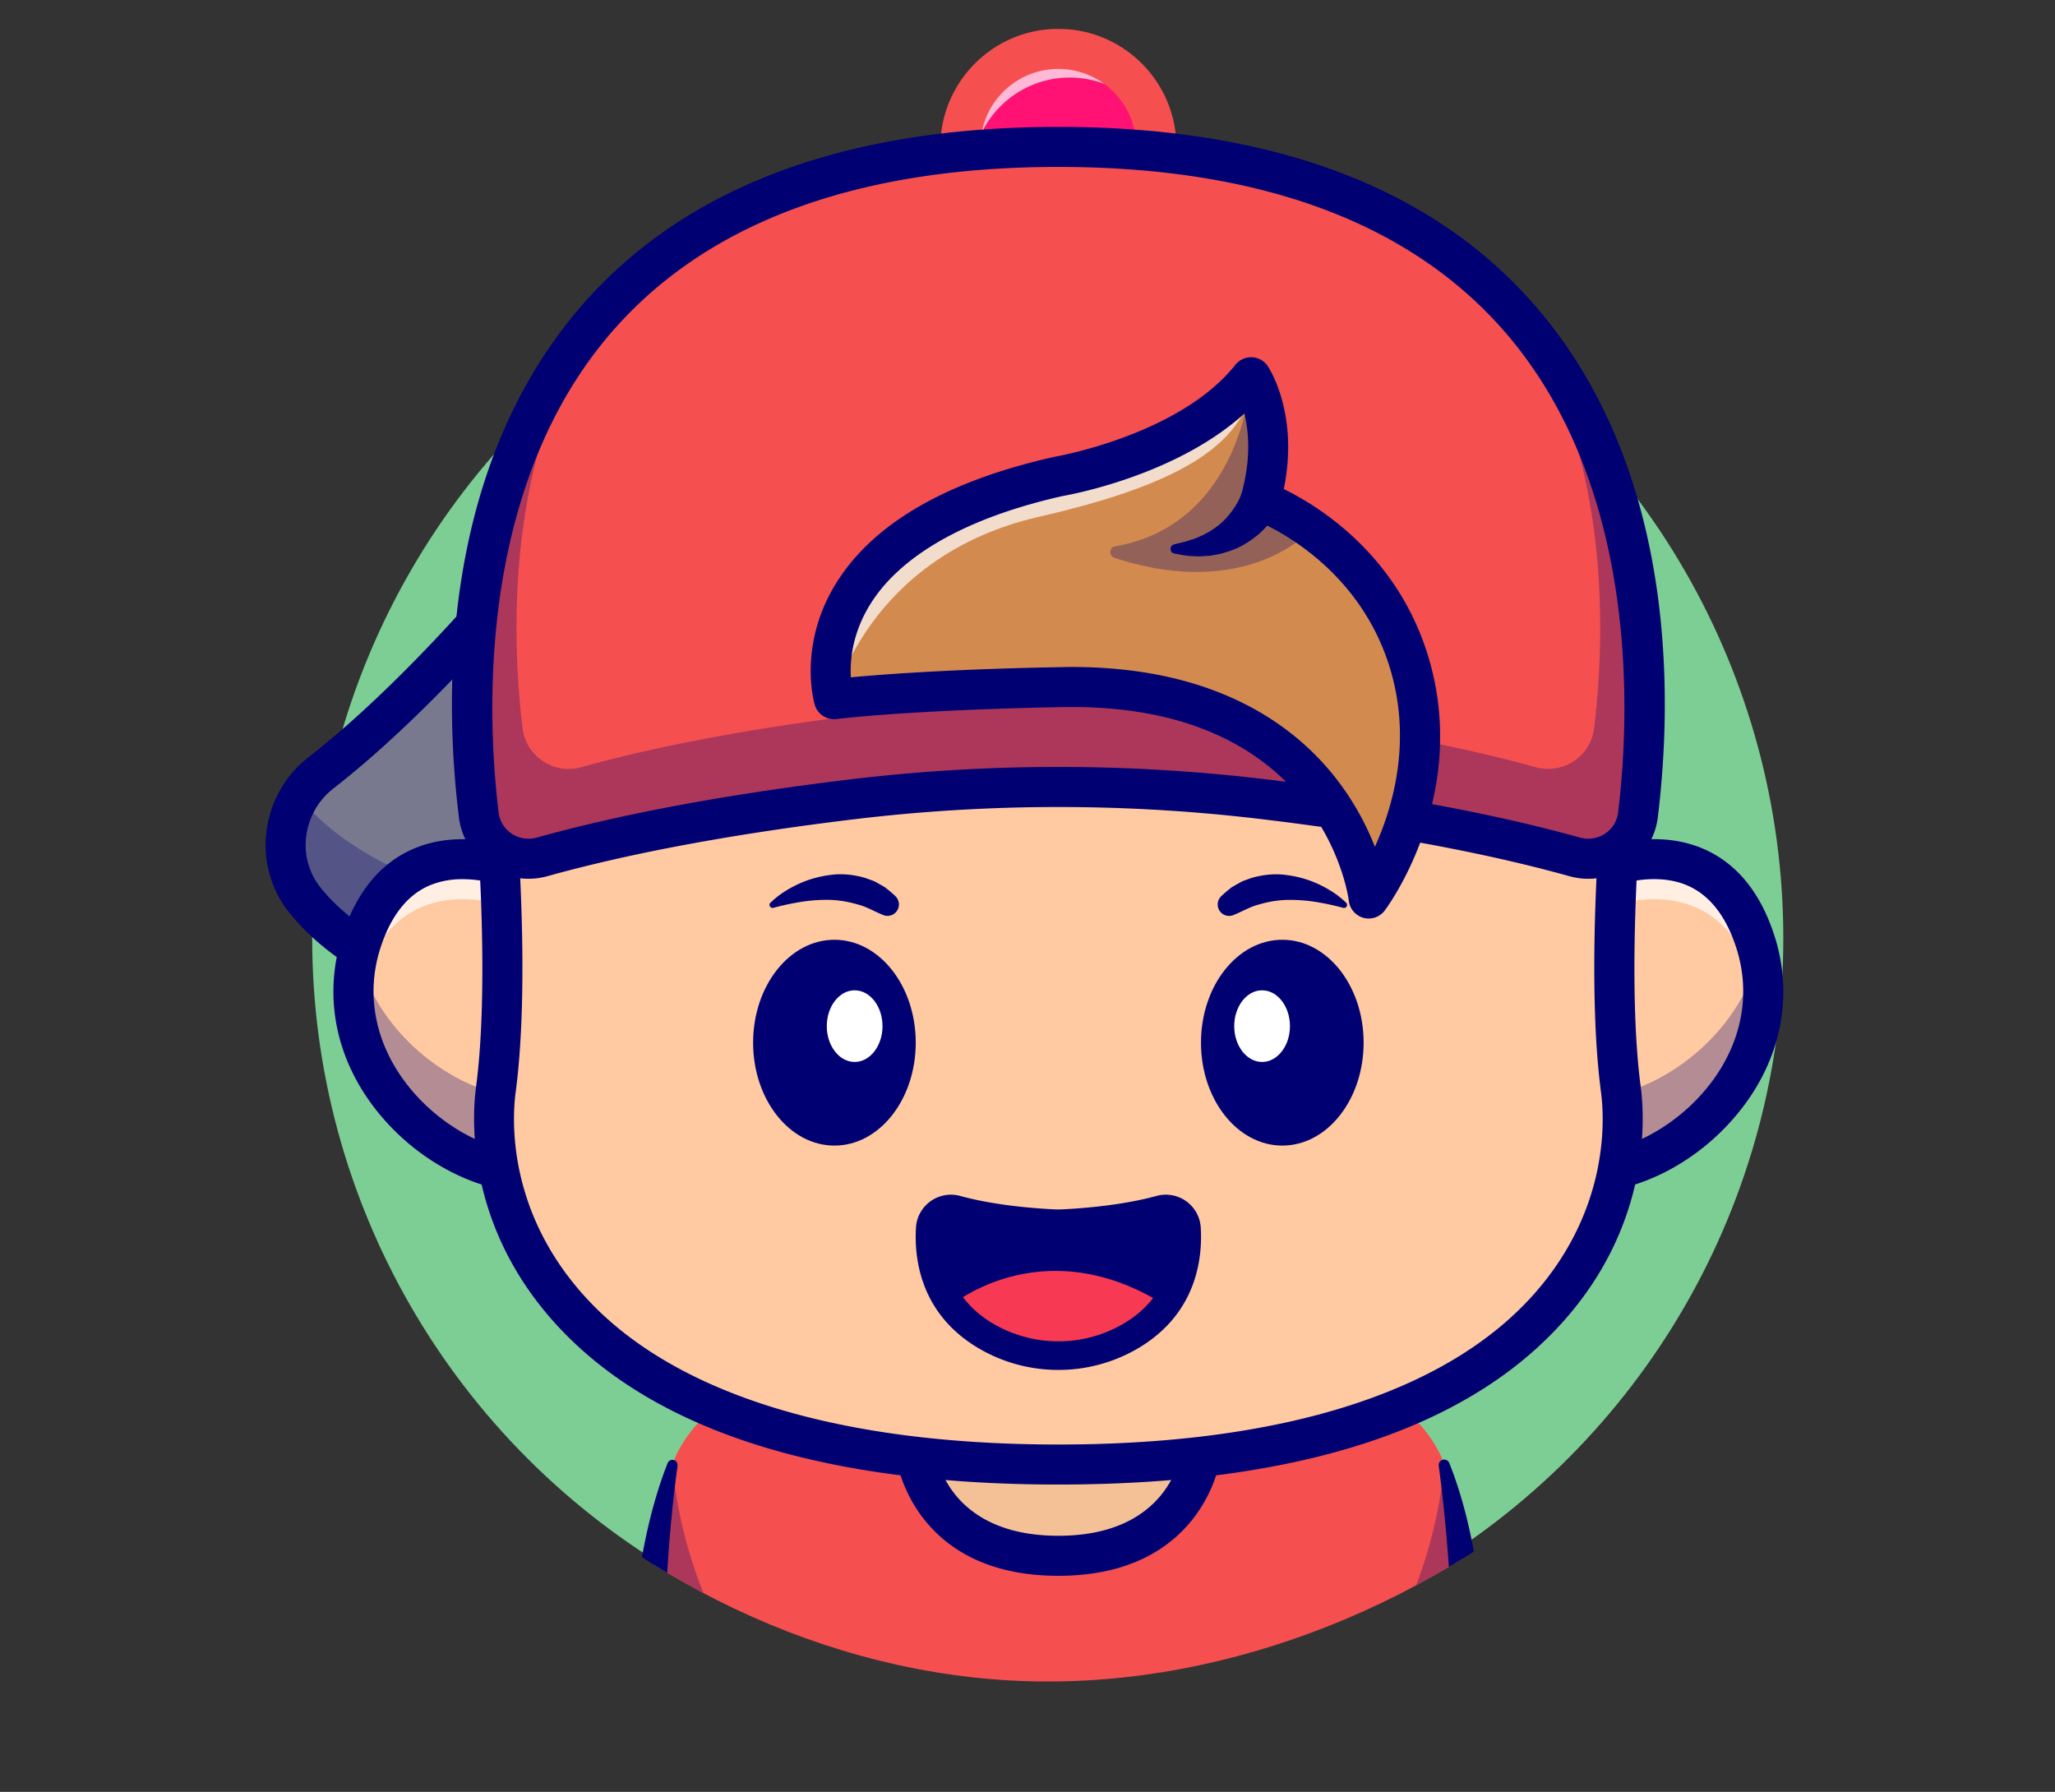 <svg id="Layer_1" data-name="Layer 1" xmlns="http://www.w3.org/2000/svg" xmlns:xlink="http://www.w3.org/1999/xlink" viewBox="0 0 2496.42 2176.75"><rect x="0" y="0" width="2496.42" height="2176.75" fill="#333333" stroke="none"/><defs><style>.cls-1{fill:none;}.cls-2{fill:#7dce94;}.cls-3{clip-path:url(#clip-path);}.cls-4{fill:#f64f50;}.cls-5{opacity:0.3;}.cls-6{fill:#000072;}.cls-7{fill:#f4c095;}.cls-8{fill:#78788e;}.cls-9{fill:#ffc9a1;}.cls-10{opacity:0.7;}.cls-11{fill:#fff;}.cls-12{fill:#f73954;}.cls-13{fill:#ff1273;}.cls-14{fill:#d38a4f;}</style><clipPath id="clip-path"><path class="cls-1" d="M2267.22,1053.55c0,554.37-500.9,989.11-994.4,989.11S303.16,1593.25,303.16,1038.88c0-394,278.14-734.92,572.17-899.25C995.05,72.72,1130,35.09,1272.82,35.09c179.61,0,346.84,59.53,486.91,162C2004.53,376.12,2267.22,700.94,2267.22,1053.55Z"/></clipPath></defs><title>usuario</title><circle class="cls-2" cx="1272.82" cy="1140.03" r="893.56"/><g class="cls-3"><path class="cls-4" d="M1754.23,2281.36s-187,71.4-468.59,71.4-468.52-71.4-468.52-71.4c-62.09-245.58-10.35-463-1.32-497.48.21-.69.35-1.32.49-1.87s.34-1.19.48-1.81a1,1,0,0,0,.14-.42c.07-.21.14-.48.21-.69,0,0,42.37-176.41,468.52-176.41s468.59,176.41,468.59,176.41S1821.94,2013.49,1754.23,2281.36Z"/><g class="cls-5"><path class="cls-6" d="M1755.48,1783.88c-.14-.62-.35-1.25-.49-1.87a15.65,15.65,0,0,1-.48-1.81,1,1,0,0,1-.14-.42c-.07-.21-.14-.48-.21-.69,0,0-20,430.81-468.52,430.81s-468.52-430.81-468.52-430.81c-.07.21-.14.48-.21.69a1,1,0,0,1-.14.42c-.14.62-.28,1.18-.48,1.81s-.35,1.25-.49,1.87c-9,34.52-60.77,251.9,1.32,497.48,0,0,187,71.4,468.52,71.4s468.52-71.4,468.52-71.4C1816.25,2035.78,1764.51,1818.4,1755.48,1783.88Z"/></g><path class="cls-7" d="M1285.67,1769.88h172.42s-15.62,120.06-172.42,120.06-172.41-120.06-172.41-120.06Z"/><path class="cls-6" d="M1285.67,1914.25c-176.11,0-196.33-139.82-196.52-141.24a24.31,24.31,0,0,1,24.11-27.44h344.83a24.31,24.31,0,0,1,24.1,27.44C1482,1774.43,1461.78,1914.25,1285.67,1914.25Zm-139-120.06c14.55,29.3,50.81,71.44,139,71.44s124.4-42.09,139-71.44Z"/><path class="cls-6" d="M823.08,1780.8c-5.72,41.41-9.65,83.25-12.23,124.81s-3.78,83.17-2.77,124.63l.11,15.55.72,15.52c.55,10.35.81,20.71,1.59,31,1.93,20.62,3.24,41.28,6.41,61.71,4.87,41.08,13.93,81.38,23.22,121.49l-14.56-16.38c17.08,6.12,36.22,11.82,54.73,16.95,18.73,5.09,37.59,9.91,56.63,14.06q57,12.89,115.05,21.44a1669.27,1669.27,0,0,0,233.66,16.88,1658.05,1658.05,0,0,0,233.62-17.2q57.95-8.61,115-21.64c19-4.23,37.86-9,56.56-14.2,18.49-5.17,37.61-10.91,54.63-17.06l0,0-15.08,17,6.71-30.13c2.34-10,4.77-20,6.34-30.22l5.43-30.44c1.92-10.13,3-20.41,4.51-30.61,5.84-40.88,8.63-82.24,9.83-123.68.12-10.36.65-20.74.51-31.12l-.28-31.16c-.78-20.76-1.69-41.55-3.16-62.33-2.87-41.51-6.89-83.31-12.41-124.72l-.05-.34a6.67,6.67,0,0,1,12.81-3.34c16,40.34,25.9,82.14,32.8,124.56a970.22,970.22,0,0,1,11.67,128.38l.51,16.16-.11,16.16c-.14,10.78,0,21.58-.49,32.35-1.33,21.54-2.07,43.15-4.7,64.62-3.64,43.13-12.32,85.73-22.2,127.92a23.79,23.79,0,0,1-14.73,16.83l-.35.13-.07,0c-20.27,7.4-39.17,13.05-58.86,18.66-9.76,2.7-19.52,5.42-29.34,7.82q-14.68,3.83-29.46,7.11-59.08,13.36-118.92,22a1727.48,1727.48,0,0,1-240.75,17.1,1717.8,1717.8,0,0,1-240.7-17.44q-59.78-8.8-118.84-22.23c-19.69-4.46-39.24-9.61-58.74-15.08-19.65-5.65-38.54-11.35-58.75-18.79l-.16-.05a23.13,23.13,0,0,1-14.4-16.33c-9.79-42.19-18-84.79-22-127.83-2.73-21.45-3.56-43-5-64.54-.53-10.77-.52-21.55-.81-32.32l-.31-16.15.3-16.16c.29-21.53,1.82-43,3.39-64.45,2.44-21.38,4.6-42.75,8.45-63.91,7.19-42.37,17.14-84.13,33-124.47a6.25,6.25,0,0,1,12,3.13Z"/><path class="cls-8" d="M631.38,697.86s-119.43,146-241,240.59c-48.42,37.68-58.1,107.62-19.61,155.4,40.28,50,120.71,105.14,280,140.35C650.72,1234.2,718.44,1047.6,631.38,697.86Z"/><g class="cls-5"><path class="cls-6" d="M668.82,905.71c.15,133.79-25,203.48-25,203.48-159.29-35.22-239.72-90.34-280-140.35-.08-.1-.14-.21-.22-.3-23.44,38.27-22.58,88.38,7.17,125.31,40.28,50,120.71,105.14,280,140.35C650.72,1234.2,691.77,1121,668.82,905.71Z"/></g><path class="cls-6" d="M650.74,1258.51a24.27,24.27,0,0,1-5.26-.57c-140.31-31-239.12-81.1-293.69-148.84a131,131,0,0,1-28.19-98,135.31,135.31,0,0,1,51.8-91.78c118-91.8,236-235.37,237.17-236.81A24.31,24.31,0,0,1,655,692c87.84,352.87,21.47,542.6,18.6,550.5A24.3,24.3,0,0,1,650.74,1258.51ZM618.66,750.22c-43.87,50-127.47,140.56-213.4,207.41a87.11,87.11,0,0,0-33.37,59,82.74,82.74,0,0,0,17.76,61.94c44,54.64,128.09,98.23,244,126.66C646.45,1151.83,672.4,996,618.66,750.22Z"/><path class="cls-9" d="M653.7,1066.94S493,979.88,439.39,1142.84s118.32,303.61,234.4,279.05Z"/><g class="cls-5"><path class="cls-6" d="M434.78,1159.23c-37.39,155.86,126.84,286.39,239,262.66l-5.06-89.45C579.72,1347.46,461.21,1269.14,434.78,1159.23Z"/></g><g class="cls-10"><path class="cls-11" d="M439.39,1191.46c53.58-163,214.31-75.9,214.31-75.9l17.37,306.78c.9-.17,1.83-.26,2.72-.45l-20.09-355S493,979.88,439.39,1142.84A194.18,194.18,0,0,0,431,1229.2,201.12,201.12,0,0,1,439.39,1191.46Z"/></g><path class="cls-6" d="M646.36,1449c-61,0-129.13-32.53-178.08-87.14-58.81-65.6-77.75-148.19-52-226.58,17.57-53.45,47.69-89,89.51-105.61,74.14-29.48,156,14.06,159.47,15.93a24.31,24.31,0,0,1,12.69,20l20.09,355a24.3,24.3,0,0,1-19.24,25.15A156.57,156.57,0,0,1,646.36,1449ZM562,1068a103,103,0,0,0-38.42,6.9c-27.7,11.09-48.25,36.5-61.08,75.54-20.2,61.42-4.89,126.64,42,179,39.95,44.56,96.35,71.91,143.75,71l-18-317.47C615.71,1076.86,589.6,1068,562,1068Z"/><path class="cls-9" d="M1917.72,1066.94s160.73-87.06,214.3,75.9-118.31,303.61-234.39,279.05Z"/><g class="cls-5"><path class="cls-6" d="M2136.64,1159.23c37.39,155.86-126.84,286.39-239,262.66l5.06-89.45C1991.7,1347.46,2110.21,1269.14,2136.64,1159.23Z"/></g><g class="cls-10"><path class="cls-11" d="M2132,1191.46c-53.57-163-214.3-75.9-214.3-75.9l-17.37,306.78c-.9-.17-1.83-.26-2.72-.45l20.09-355s160.73-87.06,214.3,75.9a193.89,193.89,0,0,1,8.42,86.36A200.34,200.34,0,0,0,2132,1191.46Z"/></g><path class="cls-6" d="M1925.06,1449a156.74,156.74,0,0,1-32.47-3.3,24.32,24.32,0,0,1-19.24-25.15l20.1-355a24.29,24.29,0,0,1,12.69-20c3.45-1.87,85.31-45.41,159.47-15.93,41.82,16.63,71.93,52.16,89.5,105.61,25.78,78.39,6.83,161-52,226.58C2054.19,1416.44,1986.09,1449,1925.06,1449Zm-1.87-48.61c47.41,1,103.8-26.4,143.75-71,46.88-52.31,62.19-117.53,42-179-12.83-39-33.38-64.45-61.08-75.54-39.32-15.75-85.38-.83-106.69,8Z"/><path class="cls-9" d="M1285.71,892.82c461.85,0,683.35,91.53,683.35,91.53s-17.86,205.37,0,339.32-56.3,455.4-683.35,455.4-701.21-321.46-683.35-455.4,0-339.32,0-339.32S823.86,892.82,1285.71,892.82Z"/><ellipse class="cls-6" cx="1013.67" cy="1266.62" rx="98.78" ry="125.01"/><ellipse class="cls-11" cx="1038.23" cy="1246.52" rx="36.46" ry="46.14"/><path class="cls-6" d="M1038.23,1295.26c-21.54,0-39.06-21.86-39.06-48.73s17.52-48.75,39.06-48.75,39.06,21.87,39.06,48.75S1059.76,1295.26,1038.23,1295.26Zm0-92.27c-18.67,0-33.85,19.53-33.85,43.54s15.18,43.52,33.85,43.52,33.85-19.52,33.85-43.52S1056.89,1203,1038.23,1203Z"/><ellipse class="cls-6" cx="1557.75" cy="1266.62" rx="98.78" ry="125.01"/><ellipse class="cls-11" cx="1533.19" cy="1246.52" rx="36.46" ry="46.14"/><path class="cls-6" d="M1533.19,1295.26c-21.54,0-39.06-21.86-39.06-48.73s17.52-48.75,39.06-48.75,39.06,21.87,39.06,48.75S1554.73,1295.26,1533.19,1295.26Zm0-92.27c-18.66,0-33.85,19.53-33.85,43.54s15.19,43.52,33.85,43.52,33.85-19.52,33.85-43.52S1551.86,1203,1533.19,1203Z"/><path class="cls-6" d="M936,1096.6c9.65-9.47,20.86-16.5,33-22.3a129.7,129.7,0,0,1,39.38-11.35c13.92-2.09,28.66-.5,42.63,3.52l10.3,3.73c3.28,1.6,6.43,3.48,9.61,5.23,1.59.89,3.16,1.8,4.66,2.81l4.24,3.38c2.76,2.33,5.49,4.66,8,7.14a13.89,13.89,0,0,1-15.17,22.71l-2-.86c-10.24-4.41-19.17-9.62-29.42-12.08a133.87,133.87,0,0,0-31.51-5.33,195.08,195.08,0,0,0-34.26,2,328.6,328.6,0,0,0-35.7,7.53l-.28.07a3.71,3.71,0,0,1-3.55-6.24Z"/><path class="cls-6" d="M1631.54,1102.77a327.94,327.94,0,0,0-35.69-7.53,195.2,195.2,0,0,0-34.27-2,134,134,0,0,0-31.51,5.33c-10.24,2.46-19.17,7.67-29.41,12.08l-2,.84a13.88,13.88,0,0,1-15.19-22.69c2.54-2.48,5.28-4.81,8-7.14l4.24-3.38c1.5-1,3.07-1.92,4.65-2.81,3.19-1.75,6.34-3.63,9.62-5.23l10.3-3.73c14-4,28.7-5.61,42.63-3.52a129.78,129.78,0,0,1,39.38,11.35c12.16,5.8,23.37,12.83,33,22.3a3.71,3.71,0,0,1-3.54,6.24Z"/><path class="cls-6" d="M1415.86,1585.74h-.07c-10.49,14.23-25.07,27.71-45.14,39a174.06,174.06,0,0,1-169.88,0c-20.07-11.25-34.66-24.73-45.21-39-23.69-32-27-68.21-25.49-93.35a25.15,25.15,0,0,1,31.74-22.85c56,15.42,123.9,17.09,123.9,17.09s67.92-1.67,123.9-17.09a25.15,25.15,0,0,1,31.74,22.85C1442.88,1517.53,1439.54,1553.72,1415.86,1585.74Z"/><path class="cls-12" d="M1415.79,1585.74c-10.49,14.23-25.07,27.71-45.14,39a174.06,174.06,0,0,1-169.88,0c-20.07-11.25-34.66-24.73-45.21-39C1155.56,1585.74,1267.17,1491.56,1415.79,1585.74Z"/><path class="cls-6" d="M1285.71,1664.14a190.69,190.69,0,0,1-93.47-24.33c-74.47-41.89-81.77-111-79.5-148.47a42.51,42.51,0,0,1,53.7-38.54c51,14.1,113.52,16.29,119.27,16.46,5.72-.18,68.32-2.39,119.26-16.46a42.51,42.51,0,0,1,53.71,38.54c2.27,37.46-5,106.58-79.51,148.47A190.63,190.63,0,0,1,1285.71,1664.14ZM1155.11,1486a7.64,7.64,0,0,0-4.41,1.43,7.86,7.86,0,0,0-3.3,6c-2.18,35.87,6.79,85.12,61.87,116.11a156.83,156.83,0,0,0,152.88,0h0c55.08-31,64-80.24,61.86-116.11a7.86,7.86,0,0,0-3.29-6,7.54,7.54,0,0,0-6.51-1.14c-57.36,15.84-125.22,17.64-128.08,17.71h-.84c-2.86-.07-70.73-1.87-128.09-17.71A7.61,7.61,0,0,0,1155.11,1486Z"/><path class="cls-6" d="M1285.71,1803.38c-291.9,0-499.17-67.68-616-201.16-103.87-118.63-96.24-245.66-91.42-281.77,17.3-129.69,0-332-.12-334a24.31,24.31,0,0,1,14.93-24.57c9.23-3.81,231.27-93.37,692.64-93.37s683.41,89.56,692.63,93.37a24.31,24.31,0,0,1,14.94,24.57c-.18,2-17.42,204.31-.12,334,4.81,36.11,12.45,163.14-91.42,281.77C1784.87,1735.7,1577.61,1803.38,1285.71,1803.38ZM628,1000.88c4,54.15,13.46,213.14-1.59,326-4.13,31-10.58,140.08,79.81,243.32,105.71,120.74,306.08,184.56,579.45,184.56s473.73-63.82,579.45-184.56c90.39-103.24,83.94-212.35,79.81-243.32-15-112.86-5.55-271.85-1.59-326-58.82-20-276.11-83.75-657.67-83.75S686.89,980.85,628,1000.88Z"/><circle class="cls-13" cx="1285.71" cy="178.46" r="119.06"/><g class="cls-10"><path class="cls-11" d="M1180.54,213.19a119,119,0,0,1,221.26-60.84,119,119,0,1,0-218.3,87A119.47,119.47,0,0,1,1180.54,213.19Z"/></g><path class="cls-4" d="M1285.71,321.83c-79.06,0-143.37-64.32-143.37-143.37s64.31-143.37,143.37-143.37,143.37,64.32,143.37,143.37S1364.76,321.83,1285.71,321.83Zm0-238.12a94.75,94.75,0,1,0,94.75,94.75A94.85,94.85,0,0,0,1285.71,83.71Z"/><path class="cls-4" d="M1285.71,178.46c738.9,0,729.75,601.62,704.1,811.4-4.53,37-41,61.08-76.93,51.06-120.67-33.69-259.15-55.72-375.23-69.78a2096.24,2096.24,0,0,0-503.88,0c-116.08,14.06-254.56,36.09-375.24,69.78-35.91,10-72.4-14-76.92-51.06C556,780.08,546.81,178.46,1285.71,178.46Z"/><g class="cls-5"><path class="cls-6" d="M1852.7,394.55c105,172,96.69,384.72,83.79,490.21-4.18,34.21-37.9,56.46-71.1,47.19-111.54-31.14-239.53-51.5-346.82-64.49a1937,1937,0,0,0-465.72,0C945.56,880.45,817.57,900.81,706,932c-33.2,9.27-66.92-13-71.1-47.19C622,779.27,613.68,566.57,718.72,394.55,556.47,588.6,566,862,581.61,989.86c4.52,37,41,61.08,76.92,51.06,120.68-33.69,259.16-55.72,375.24-69.78a2096.24,2096.24,0,0,1,503.88,0c116.08,14.06,254.56,36.09,375.23,69.78,35.92,10,72.4-14,76.93-51.06C2005.44,862,2014.94,588.6,1852.7,394.55Z"/></g><path class="cls-6" d="M642,1067.49a85.09,85.09,0,0,1-84.53-74.68C539.3,844.13,535,565.16,710.14,367.25c125.16-141.4,318.81-213.1,575.57-213.1s450.41,71.7,575.57,213.1c175.18,197.91,170.83,476.88,152.65,625.56a85.15,85.15,0,0,1-107.58,71.52c-101-28.2-226-51.43-371.62-69a2074.53,2074.53,0,0,0-498,0c-145.59,17.62-270.63,40.85-371.62,69A85.71,85.71,0,0,1,642,1067.49Zm643.7-864.72c-242.23,0-423.63,66.18-539.17,196.7C577.92,590,591.9,873.75,605.74,986.91a35.73,35.73,0,0,0,15.88,25.78A36.78,36.78,0,0,0,652,1017.5c103.36-28.85,230.83-52.57,378.86-70.49a2123.08,2123.08,0,0,1,509.72,0c148,17.92,275.49,41.64,378.85,70.49a36.88,36.88,0,0,0,30.38-4.81,35.73,35.73,0,0,0,15.88-25.78c13.84-113.16,27.82-396.93-140.81-587.44C1709.34,269,1527.94,202.77,1285.71,202.77Z"/><path class="cls-14" d="M1662.76,1091.52s-33-265.65-377-256.76c0,0-161,2.22-272.6,14.51,0,0-34.31-115.5,99.32-202.8v-.07c40.49-26.39,96.4-50.28,173.28-67.57,0,0,159.74-26.81,234.12-120.57,0,0,1.25,1.88,3.12,5.42,8.55,16.18,30,67.78,8.06,144.53,0,0,140.64,50.21,183.08,204.25S1662.76,1091.52,1662.76,1091.52Z"/><g class="cls-5"><path class="cls-6" d="M1519.86,458.25s-9.32,178.22-165.28,205.47c-7.27,1.27-7.91,11.49-.92,13.85,49.8,16.77,157.92,40.14,240.86-34.09L1531,608.19S1552.6,544.57,1519.86,458.25Z"/></g><g class="cls-10"><path class="cls-11" d="M1523,463.68c-12.22,80-97.12,126.52-261.3,164.23-207.87,47.78-248.54,221.36-248.54,221.36s-34.31-115.5,99.32-202.8v-.07c40.49-26.39,96.4-50.28,173.28-67.57,0,0,159.74-26.81,234.12-120.57C1519.83,458.26,1521.08,460.14,1523,463.68Z"/></g><path class="cls-6" d="M1553.7,616.93c-.66,1.59-1,2.31-1.48,3.2s-.87,1.71-1.31,2.46c-.89,1.55-1.79,3.07-2.73,4.45a94,94,0,0,1-5.83,8.14,123.07,123.07,0,0,1-13.56,14c-10,8.19-20.81,15.18-32.64,19.35-2.86,1.2-5.92,1.91-8.84,2.85a58.4,58.4,0,0,1-8.88,2.18c-3,.54-5.92,1.19-8.88,1.58l-8.91.54a53.4,53.4,0,0,1-8.76.05c-2.91-.14-5.78-.25-8.64-.48-5.69-.69-11.28-1.78-16.74-2.85a5.66,5.66,0,0,1-.41-11l.72-.2c5.12-1.4,10.15-2.31,15-3.75,4.76-1.86,9.62-2.74,14-5a102.11,102.11,0,0,0,24.09-14.07,89.77,89.77,0,0,0,17.7-19,82.82,82.82,0,0,0,6.56-10.53c.82-1.85,1.88-3.56,2.58-5.32.43-.89.75-1.73,1-2.54a11.55,11.55,0,0,0,.43-1.11c.12-.31.29-.78.12-.43a24.31,24.31,0,0,1,45.36,17.48Z"/><path class="cls-6" d="M1662.73,1115.81a24.32,24.32,0,0,1-24.12-21.32c-1.29-9.87-35.27-243.49-352.27-235.41h-.3c-1.59,0-161.12,2.36-270.27,14.37a24.29,24.29,0,0,1-26-17.24c-.83-2.8-19.94-69.57,23.19-143.13,43.86-74.8,133.82-128,267.37-158,.44-.09.88-.18,1.32-.25,1.49-.26,151.53-26.51,219.13-111.69a24.64,24.64,0,0,1,20-9.18A24.31,24.31,0,0,1,1540,444.65c1.69,2.49,38.36,58.25,19.51,149.47,43.14,21,142.26,82.08,178,211.88,45.06,163.65-51.21,294.59-55.33,300.08A24.31,24.31,0,0,1,1662.73,1115.81ZM1302.28,810.25c176.73,0,271.42,72.55,320.07,134.53a332.92,332.92,0,0,1,47.87,83.89c21.36-47.11,44-124.06,20.42-209.76-38.61-140.23-166.51-187.37-167.8-187.83a24.29,24.29,0,0,1-15.19-29.56c12.36-43.27,9.48-76.95,4-99.17-82.19,74.61-209.08,98.19-221.18,100.3-117.18,26.45-198.39,72.77-234.87,134-20.58,34.52-23.1,66.55-22,86.16,108.08-10.14,243.7-12.18,251.62-12.3Q1293.88,810.25,1302.28,810.25Zm-16.57,24.53h0Z"/></g></svg>